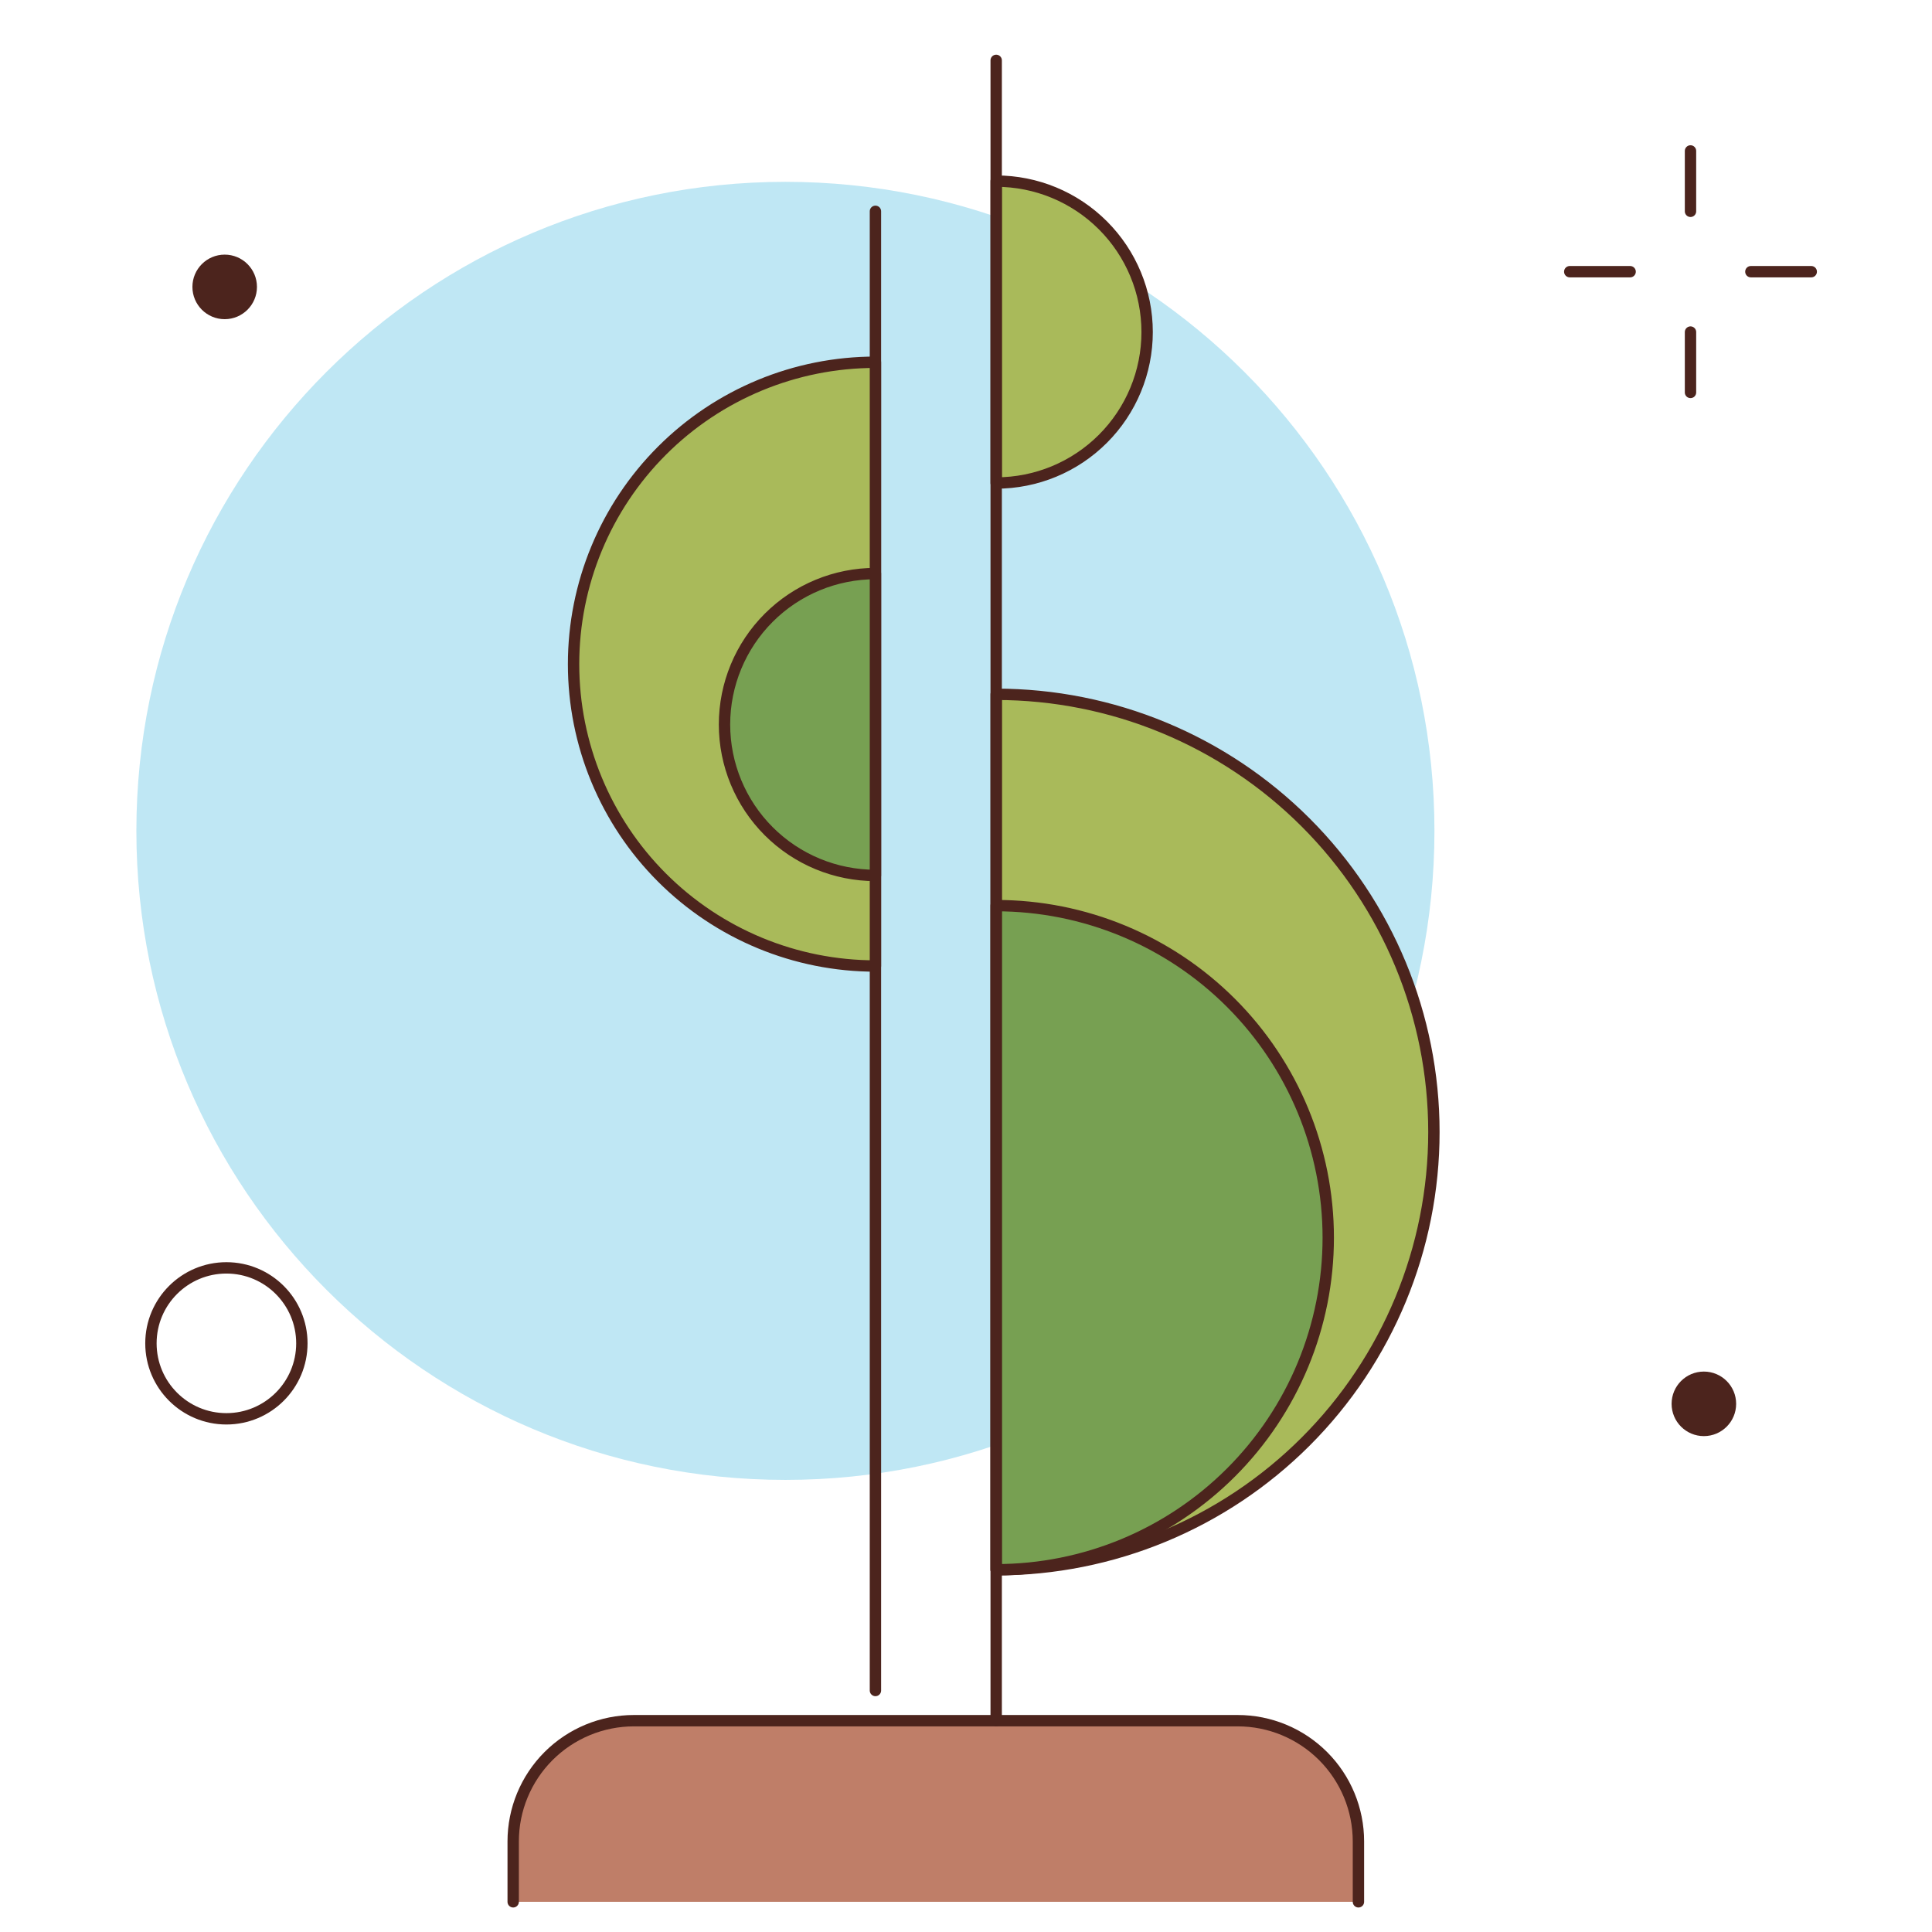 <svg width="170" height="170" viewBox="0 0 170 170" fill="none" xmlns="http://www.w3.org/2000/svg">
<path d="M69.109 130.219C100.65 130.219 126.219 104.65 126.219 73.109C126.219 41.569 100.65 16 69.109 16C37.569 16 12 41.569 12 73.109C12 104.65 37.569 130.219 69.109 130.219Z" fill="#BFE7F4"/>
<path d="M119.531 167.344V162.031C119.531 159.213 118.412 156.511 116.419 154.518C114.427 152.526 111.724 151.406 108.906 151.406H55.781C52.963 151.406 50.261 152.526 48.268 154.518C46.276 156.511 45.156 159.213 45.156 162.031V167.344" fill="#BF7E68"/>
<path d="M119.531 167.344V162.031C119.531 159.213 118.412 156.511 116.419 154.518C114.427 152.526 111.724 151.406 108.906 151.406H55.781C52.963 151.406 50.261 152.526 48.268 154.518C46.276 156.511 45.156 159.213 45.156 162.031V167.344" stroke="#4C241D" stroke-linecap="round" stroke-linejoin="round"/>
<path d="M148.75 13.281V18.594" stroke="#4C241D" stroke-linecap="round" stroke-linejoin="round"/>
<path d="M148.75 29.219V34.531" stroke="#4C241D" stroke-linecap="round" stroke-linejoin="round"/>
<path d="M138.125 23.906H143.438" stroke="#4C241D" stroke-linecap="round" stroke-linejoin="round"/>
<path d="M154.062 23.906H159.375" stroke="#4C241D" stroke-linecap="round" stroke-linejoin="round"/>
<path d="M149.927 126.366C151.495 126.366 152.766 125.095 152.766 123.526C152.766 121.958 151.495 120.687 149.927 120.687C148.358 120.687 147.087 121.958 147.087 123.526C147.087 125.095 148.358 126.366 149.927 126.366Z" fill="#4C241D"/>
<path d="M19.77 28.085C21.339 28.085 22.61 26.813 22.61 25.245C22.61 23.677 21.339 22.405 19.77 22.405C18.202 22.405 16.931 23.677 16.931 25.245C16.931 26.813 18.202 28.085 19.77 28.085Z" fill="#4C241D"/>
<path d="M19.922 124.844C23.589 124.844 26.562 121.871 26.562 118.203C26.562 114.536 23.589 111.562 19.922 111.562C16.254 111.562 13.281 114.536 13.281 118.203C13.281 121.871 16.254 124.844 19.922 124.844Z" stroke="#4C241D" stroke-linecap="round" stroke-linejoin="round"/>
<path d="M77.031 18.594V148.75" stroke="#4C241D" stroke-linecap="round" stroke-linejoin="round"/>
<path d="M87.656 61.094C97.871 61.094 107.668 65.152 114.891 72.375C122.114 79.598 126.172 89.394 126.172 99.609C126.172 109.824 122.114 119.621 114.891 126.844C107.668 134.067 97.871 138.125 87.656 138.125V61.094Z" fill="#A9BA5A" stroke="#4C241D" stroke-linecap="round" stroke-linejoin="round"/>
<path d="M87.656 79.688C95.406 79.688 102.837 82.766 108.317 88.246C113.797 93.725 116.875 101.157 116.875 108.906C116.875 116.656 113.797 124.087 108.317 129.567C102.837 135.047 95.406 138.125 87.656 138.125V79.688Z" fill="#77A052" stroke="#4C241D" stroke-linecap="round" stroke-linejoin="round"/>
<path d="M77.031 31.875C69.986 31.875 63.23 34.673 58.249 39.655C53.267 44.636 50.469 51.393 50.469 58.438C50.469 65.482 53.267 72.239 58.249 77.22C63.23 82.201 69.986 85 77.031 85V31.875Z" fill="#A9BA5A" stroke="#4C241D" stroke-linecap="round" stroke-linejoin="round"/>
<path d="M77.031 50.469C73.509 50.469 70.131 51.868 67.64 54.359C65.149 56.849 63.75 60.228 63.75 63.75C63.75 67.272 65.149 70.65 67.64 73.141C70.131 75.632 73.509 77.031 77.031 77.031V50.469Z" fill="#77A052" stroke="#4C241D" stroke-linecap="round" stroke-linejoin="round"/>
<path d="M87.656 15.938C91.179 15.938 94.557 17.337 97.047 19.828C99.538 22.318 100.938 25.696 100.938 29.219C100.938 32.741 99.538 36.119 97.047 38.61C94.557 41.101 91.179 42.5 87.656 42.5V15.938Z" fill="#A9BA5A" stroke="#4C241D" stroke-linecap="round" stroke-linejoin="round"/>
<path d="M87.656 5.312V151.406" stroke="#4C241D" stroke-linecap="round" stroke-linejoin="round"/>
</svg>
